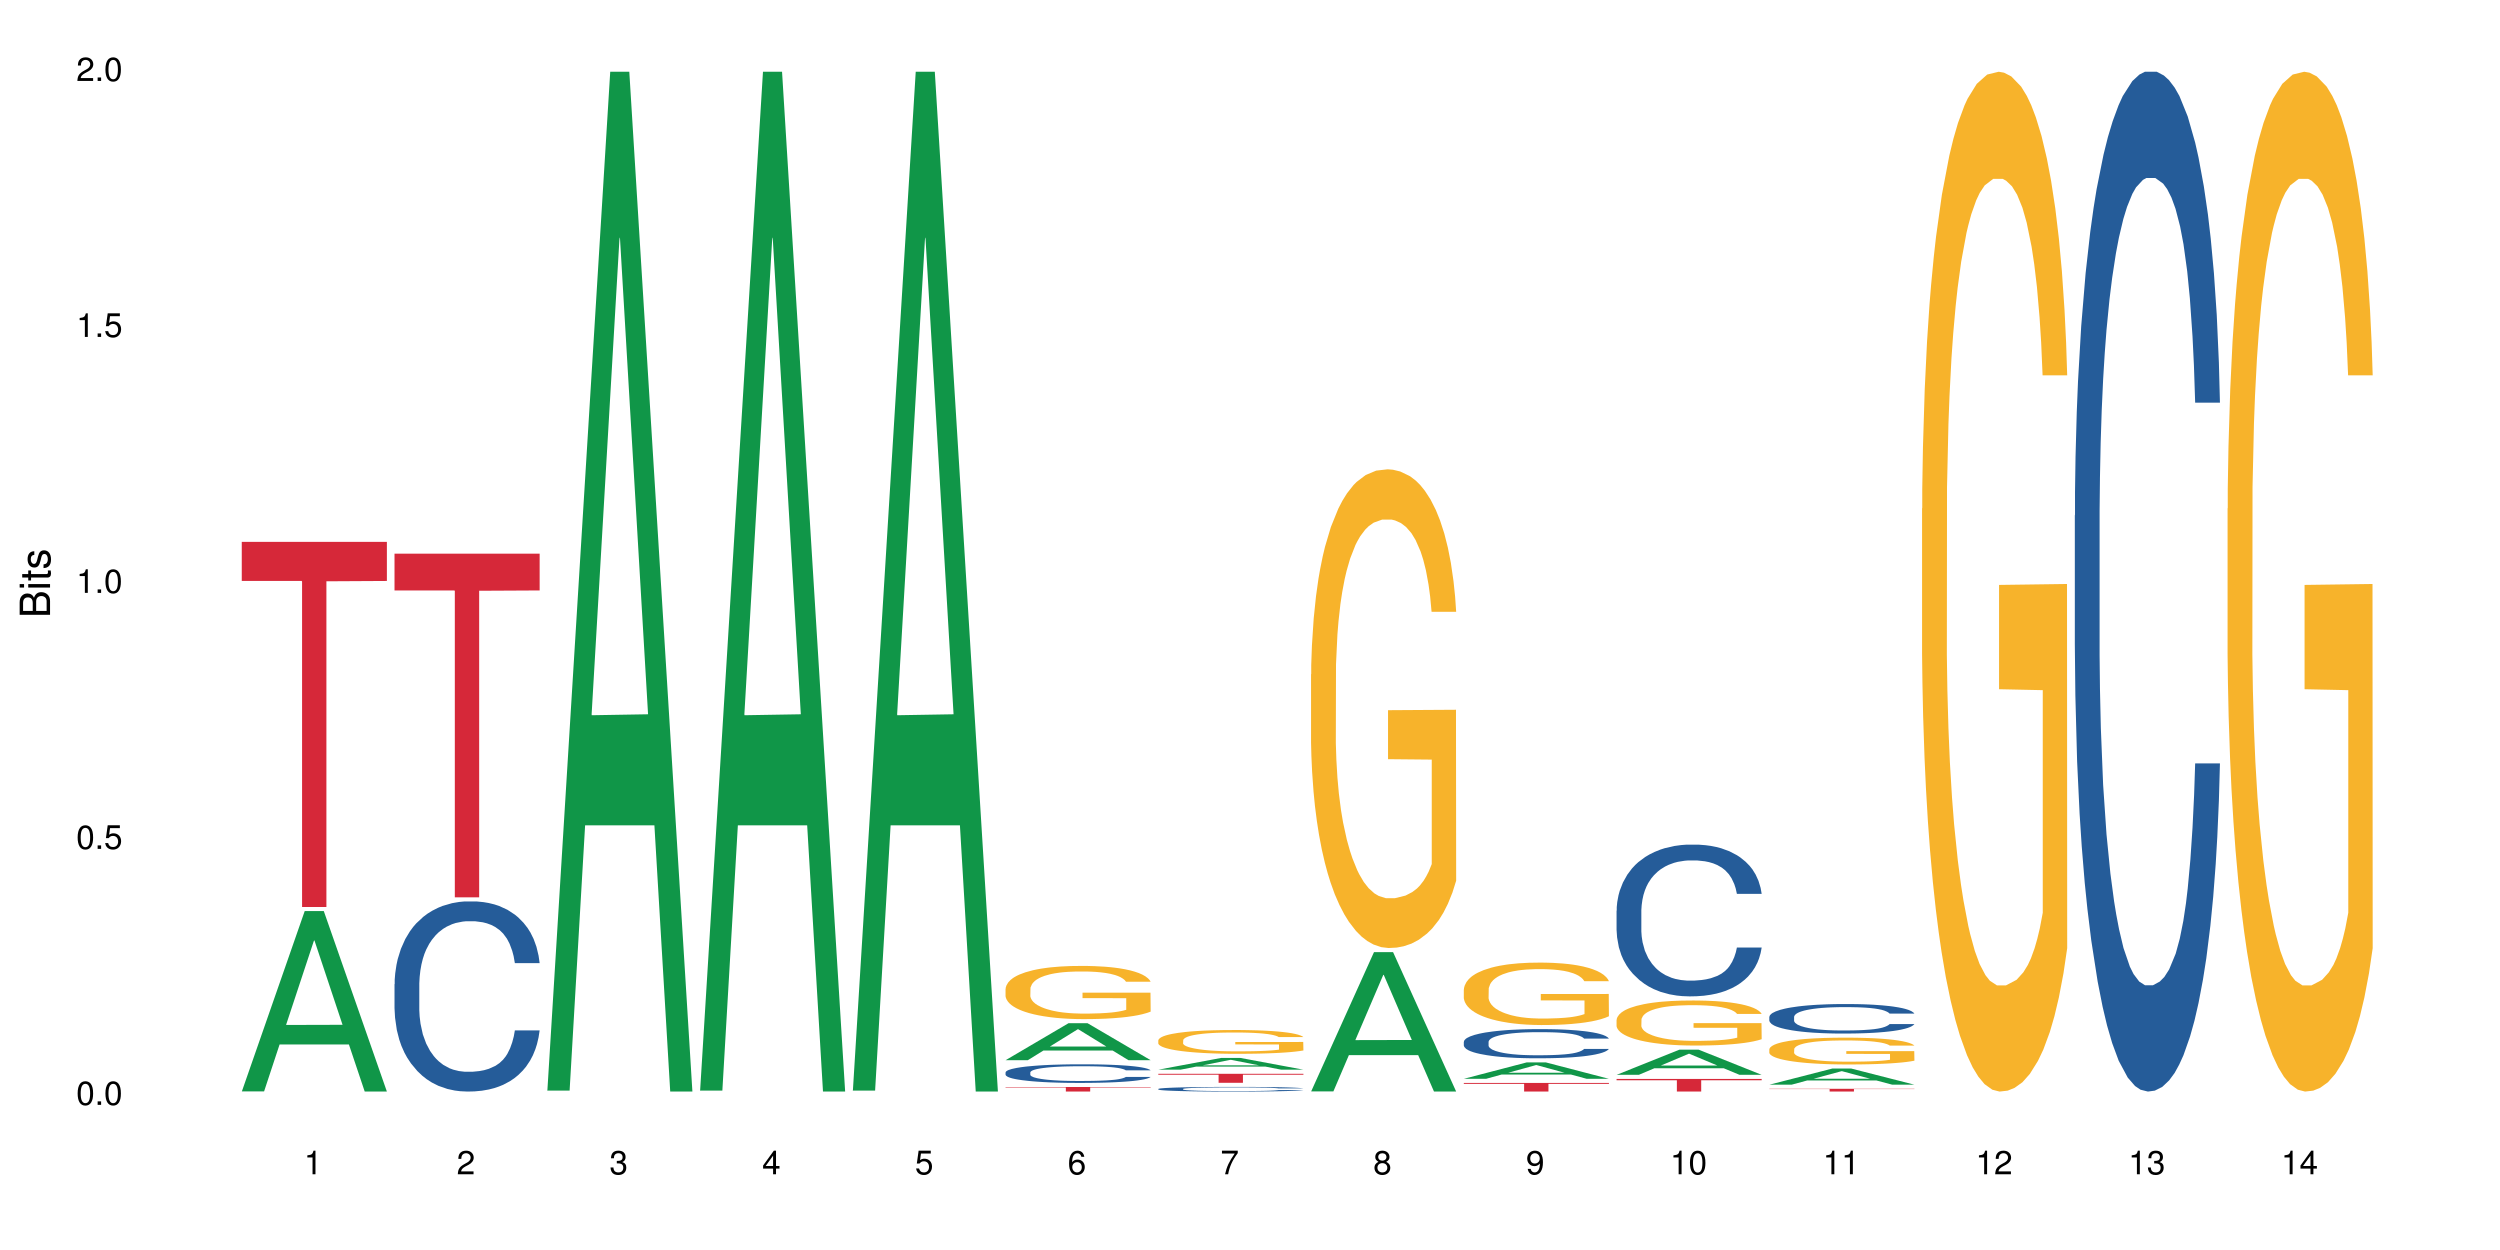 <?xml version="1.0" encoding="UTF-8"?>
<svg xmlns="http://www.w3.org/2000/svg" xmlns:xlink="http://www.w3.org/1999/xlink" width="720pt" height="360pt" viewBox="0 0 720 360" version="1.1">
<defs>
<g>
<symbol overflow="visible" id="glyph0-0">
<path style="stroke:none;" d=""/>
</symbol>
<symbol overflow="visible" id="glyph0-1">
<path style="stroke:none;" d="M 2.641 -6.797 C 2 -6.797 1.422 -6.531 1.078 -6.047 C 0.641 -5.453 0.406 -4.547 0.406 -3.297 C 0.406 -1 1.188 0.219 2.641 0.219 C 4.078 0.219 4.859 -1 4.859 -3.234 C 4.859 -4.562 4.656 -5.438 4.203 -6.047 C 3.844 -6.531 3.281 -6.797 2.641 -6.797 Z M 2.641 -6.047 C 3.547 -6.047 4 -5.125 4 -3.312 C 4 -1.375 3.562 -0.484 2.625 -0.484 C 1.734 -0.484 1.281 -1.422 1.281 -3.281 C 1.281 -5.141 1.734 -6.047 2.641 -6.047 Z M 2.641 -6.047 "/>
</symbol>
<symbol overflow="visible" id="glyph0-2">
<path style="stroke:none;" d="M 1.828 -1 L 0.828 -1 L 0.828 0 L 1.828 0 Z M 1.828 -1 "/>
</symbol>
<symbol overflow="visible" id="glyph0-3">
<path style="stroke:none;" d="M 4.562 -6.797 L 1.062 -6.797 L 0.547 -3.094 L 1.328 -3.094 C 1.719 -3.562 2.047 -3.734 2.578 -3.734 C 3.484 -3.734 4.062 -3.109 4.062 -2.094 C 4.062 -1.125 3.484 -0.531 2.578 -0.531 C 1.828 -0.531 1.375 -0.906 1.188 -1.672 L 0.328 -1.672 C 0.453 -1.109 0.547 -0.844 0.75 -0.594 C 1.125 -0.078 1.828 0.219 2.594 0.219 C 3.969 0.219 4.922 -0.781 4.922 -2.219 C 4.922 -3.562 4.031 -4.484 2.719 -4.484 C 2.25 -4.484 1.859 -4.359 1.469 -4.062 L 1.734 -5.969 L 4.562 -5.969 Z M 4.562 -6.797 "/>
</symbol>
<symbol overflow="visible" id="glyph0-4">
<path style="stroke:none;" d="M 2.484 -4.844 L 2.484 0 L 3.328 0 L 3.328 -6.797 L 2.766 -6.797 C 2.469 -5.75 2.281 -5.609 0.984 -5.453 L 0.984 -4.844 Z M 2.484 -4.844 "/>
</symbol>
<symbol overflow="visible" id="glyph0-5">
<path style="stroke:none;" d="M 4.859 -0.828 L 1.281 -0.828 C 1.359 -1.391 1.672 -1.75 2.5 -2.234 L 3.469 -2.75 C 4.406 -3.266 4.906 -3.969 4.906 -4.812 C 4.906 -5.375 4.672 -5.906 4.266 -6.266 C 3.859 -6.625 3.375 -6.797 2.719 -6.797 C 1.859 -6.797 1.219 -6.5 0.844 -5.922 C 0.609 -5.562 0.5 -5.125 0.484 -4.438 L 1.328 -4.438 C 1.359 -4.906 1.406 -5.188 1.531 -5.406 C 1.75 -5.812 2.188 -6.062 2.703 -6.062 C 3.469 -6.062 4.031 -5.516 4.031 -4.781 C 4.031 -4.25 3.719 -3.797 3.125 -3.438 L 2.234 -2.938 C 0.812 -2.141 0.406 -1.5 0.328 0 L 4.859 0 Z M 4.859 -0.828 "/>
</symbol>
<symbol overflow="visible" id="glyph0-6">
<path style="stroke:none;" d="M 2.125 -3.125 L 2.578 -3.125 C 3.516 -3.125 3.984 -2.703 3.984 -1.891 C 3.984 -1.031 3.469 -0.531 2.578 -0.531 C 1.656 -0.531 1.203 -0.984 1.156 -1.969 L 0.312 -1.969 C 0.344 -1.422 0.438 -1.078 0.609 -0.766 C 0.953 -0.109 1.625 0.219 2.547 0.219 C 3.953 0.219 4.859 -0.609 4.859 -1.906 C 4.859 -2.766 4.516 -3.25 3.703 -3.516 C 4.344 -3.766 4.656 -4.25 4.656 -4.938 C 4.656 -6.109 3.875 -6.797 2.578 -6.797 C 1.203 -6.797 0.484 -6.047 0.453 -4.609 L 1.297 -4.609 C 1.312 -5.016 1.344 -5.25 1.453 -5.453 C 1.641 -5.828 2.062 -6.062 2.594 -6.062 C 3.344 -6.062 3.797 -5.625 3.797 -4.906 C 3.797 -4.422 3.609 -4.141 3.25 -3.984 C 3.016 -3.891 2.719 -3.844 2.125 -3.844 Z M 2.125 -3.125 "/>
</symbol>
<symbol overflow="visible" id="glyph0-7">
<path style="stroke:none;" d="M 3.141 -1.625 L 3.141 0 L 3.984 0 L 3.984 -1.625 L 4.984 -1.625 L 4.984 -2.391 L 3.984 -2.391 L 3.984 -6.797 L 3.359 -6.797 L 0.266 -2.516 L 0.266 -1.625 Z M 3.141 -2.391 L 1 -2.391 L 3.141 -5.359 Z M 3.141 -2.391 "/>
</symbol>
<symbol overflow="visible" id="glyph0-8">
<path style="stroke:none;" d="M 4.781 -5.031 C 4.609 -6.141 3.891 -6.797 2.844 -6.797 C 2.094 -6.797 1.422 -6.438 1.031 -5.828 C 0.609 -5.172 0.406 -4.344 0.406 -3.094 C 0.406 -1.953 0.578 -1.234 0.984 -0.625 C 1.359 -0.078 1.953 0.219 2.703 0.219 C 3.984 0.219 4.922 -0.734 4.922 -2.078 C 4.922 -3.344 4.062 -4.234 2.844 -4.234 C 2.172 -4.234 1.641 -3.969 1.281 -3.469 C 1.281 -5.125 1.828 -6.047 2.797 -6.047 C 3.391 -6.047 3.797 -5.672 3.938 -5.031 Z M 2.734 -3.484 C 3.547 -3.484 4.062 -2.922 4.062 -2 C 4.062 -1.156 3.484 -0.531 2.703 -0.531 C 1.922 -0.531 1.328 -1.188 1.328 -2.047 C 1.328 -2.891 1.906 -3.484 2.734 -3.484 Z M 2.734 -3.484 "/>
</symbol>
<symbol overflow="visible" id="glyph0-9">
<path style="stroke:none;" d="M 4.984 -6.797 L 0.438 -6.797 L 0.438 -5.969 L 4.109 -5.969 C 2.5 -3.656 1.828 -2.234 1.328 0 L 2.219 0 C 2.594 -2.172 3.453 -4.047 4.984 -6.094 Z M 4.984 -6.797 "/>
</symbol>
<symbol overflow="visible" id="glyph0-10">
<path style="stroke:none;" d="M 3.75 -3.578 C 4.453 -4 4.688 -4.344 4.688 -4.984 C 4.688 -6.047 3.844 -6.797 2.641 -6.797 C 1.438 -6.797 0.594 -6.047 0.594 -4.984 C 0.594 -4.359 0.828 -4.016 1.516 -3.578 C 0.734 -3.203 0.359 -2.641 0.359 -1.891 C 0.359 -0.641 1.297 0.219 2.641 0.219 C 3.984 0.219 4.922 -0.641 4.922 -1.875 C 4.922 -2.641 4.531 -3.203 3.75 -3.578 Z M 2.641 -6.047 C 3.359 -6.047 3.812 -5.625 3.812 -4.969 C 3.812 -4.344 3.344 -3.922 2.641 -3.922 C 1.922 -3.922 1.453 -4.344 1.453 -4.984 C 1.453 -5.625 1.922 -6.047 2.641 -6.047 Z M 2.641 -3.203 C 3.484 -3.203 4.062 -2.672 4.062 -1.875 C 4.062 -1.062 3.484 -0.531 2.625 -0.531 C 1.797 -0.531 1.219 -1.078 1.219 -1.875 C 1.219 -2.672 1.797 -3.203 2.641 -3.203 Z M 2.641 -3.203 "/>
</symbol>
<symbol overflow="visible" id="glyph0-11">
<path style="stroke:none;" d="M 0.516 -1.547 C 0.672 -0.438 1.406 0.219 2.438 0.219 C 3.188 0.219 3.859 -0.141 4.266 -0.75 C 4.688 -1.406 4.891 -2.25 4.891 -3.484 C 4.891 -4.625 4.703 -5.359 4.312 -5.953 C 3.938 -6.5 3.344 -6.797 2.594 -6.797 C 1.297 -6.797 0.359 -5.844 0.359 -4.516 C 0.359 -3.25 1.234 -2.344 2.453 -2.344 C 3.094 -2.344 3.562 -2.578 4.016 -3.109 C 4 -1.453 3.469 -0.531 2.5 -0.531 C 1.906 -0.531 1.484 -0.906 1.359 -1.547 Z M 2.578 -6.062 C 3.375 -6.062 3.969 -5.406 3.969 -4.531 C 3.969 -3.688 3.375 -3.094 2.547 -3.094 C 1.734 -3.094 1.234 -3.672 1.234 -4.578 C 1.234 -5.438 1.797 -6.062 2.578 -6.062 Z M 2.578 -6.062 "/>
</symbol>
<symbol overflow="visible" id="glyph1-0">
<path style="stroke:none;" d=""/>
</symbol>
<symbol overflow="visible" id="glyph1-1">
<path style="stroke:none;" d="M 0 -0.953 L 0 -4.891 C 0 -5.719 -0.234 -6.344 -0.734 -6.797 C -1.188 -7.234 -1.812 -7.469 -2.5 -7.469 C -3.547 -7.469 -4.188 -7 -4.625 -5.875 C -4.984 -6.672 -5.641 -7.094 -6.531 -7.094 C -7.156 -7.094 -7.734 -6.859 -8.141 -6.391 C -8.562 -5.938 -8.75 -5.344 -8.75 -4.5 L -8.75 -0.953 Z M -4.984 -2.062 L -7.766 -2.062 L -7.766 -4.219 C -7.766 -4.844 -7.688 -5.203 -7.453 -5.5 C -7.219 -5.812 -6.859 -5.969 -6.375 -5.969 C -5.906 -5.969 -5.531 -5.812 -5.297 -5.5 C -5.062 -5.203 -4.984 -4.844 -4.984 -4.219 Z M -0.984 -2.062 L -4 -2.062 L -4 -4.781 C -4 -5.328 -3.859 -5.688 -3.578 -5.953 C -3.297 -6.219 -2.922 -6.359 -2.484 -6.359 C -2.062 -6.359 -1.688 -6.219 -1.406 -5.953 C -1.109 -5.688 -0.984 -5.328 -0.984 -4.781 Z M -0.984 -2.062 "/>
</symbol>
<symbol overflow="visible" id="glyph1-2">
<path style="stroke:none;" d="M -6.281 -1.797 L -6.281 -0.797 L 0 -0.797 L 0 -1.797 Z M -8.75 -1.797 L -8.75 -0.797 L -7.484 -0.797 L -7.484 -1.797 Z M -8.75 -1.797 "/>
</symbol>
<symbol overflow="visible" id="glyph1-3">
<path style="stroke:none;" d="M -6.281 -3.047 L -6.281 -2.016 L -8.016 -2.016 L -8.016 -1.016 L -6.281 -1.016 L -6.281 -0.172 L -5.469 -0.172 L -5.469 -1.016 L -0.719 -1.016 C -0.078 -1.016 0.281 -1.453 0.281 -2.234 C 0.281 -2.469 0.25 -2.719 0.188 -3.047 L -0.641 -3.047 C -0.609 -2.922 -0.594 -2.766 -0.594 -2.562 C -0.594 -2.141 -0.719 -2.016 -1.156 -2.016 L -5.469 -2.016 L -5.469 -3.047 Z M -6.281 -3.047 "/>
</symbol>
<symbol overflow="visible" id="glyph1-4">
<path style="stroke:none;" d="M -4.531 -5.25 C -5.766 -5.25 -6.469 -4.422 -6.469 -2.969 C -6.469 -1.516 -5.719 -0.562 -4.547 -0.562 C -3.562 -0.562 -3.094 -1.062 -2.734 -2.562 L -2.516 -3.484 C -2.344 -4.188 -2.094 -4.469 -1.625 -4.469 C -1.047 -4.469 -0.641 -3.875 -0.641 -3 C -0.641 -2.453 -0.797 -2 -1.062 -1.75 C -1.25 -1.594 -1.422 -1.531 -1.875 -1.469 L -1.875 -0.406 C -0.422 -0.453 0.281 -1.266 0.281 -2.922 C 0.281 -4.5 -0.5 -5.516 -1.719 -5.516 C -2.656 -5.516 -3.172 -4.984 -3.469 -3.734 L -3.703 -2.766 C -3.891 -1.953 -4.156 -1.609 -4.594 -1.609 C -5.172 -1.609 -5.547 -2.125 -5.547 -2.938 C -5.547 -3.75 -5.203 -4.172 -4.531 -4.203 Z M -4.531 -5.25 "/>
</symbol>
</g>
</defs>
<g id="surface42502">
<rect x="0" y="0" width="720" height="360" style="fill:rgb(100%,100%,100%);fill-opacity:1;stroke:none;"/>
<path style=" stroke:none;fill-rule:nonzero;fill:rgb(6.275%,58.824%,28.235%);fill-opacity:1;" d="M 69.629 314.32 L 69.676 314.273 L 87.758 262.387 L 93.25 262.387 L 111.422 314.371 L 105.039 314.371 L 100.484 300.801 L 80.523 300.801 L 76.059 314.32 L 69.629 314.32 L 82.445 295.188 L 98.652 295.141 L 90.57 270.879 L 90.48 270.832 L 90.391 270.977 L 82.398 295.141 L 82.445 295.188 Z M 69.629 314.32 "/>
<path style=" stroke:none;fill-rule:nonzero;fill:rgb(83.922%,15.686%,22.353%);fill-opacity:1;" d="M 69.629 156.059 L 111.422 156.059 L 111.422 167.316 L 94.004 167.414 L 94.004 261.207 L 86.996 261.207 L 86.996 167.512 L 86.895 167.316 L 69.629 167.316 Z M 69.629 156.059 "/>
<path style=" stroke:none;fill-rule:nonzero;fill:rgb(14.51%,36.078%,60%);fill-opacity:1;" d="M 113.621 283.438 L 113.672 283.391 L 113.672 282.188 L 113.828 280.285 L 114.184 277.883 L 114.539 276.23 L 115.457 273.277 L 116.73 270.426 L 118.059 268.223 L 119.023 266.922 L 119.891 265.922 L 121.879 264.07 L 123.152 263.117 L 124.531 262.266 L 126.211 261.418 L 127.434 260.914 L 130.188 260.113 L 132.227 259.766 L 133.805 259.613 L 137.223 259.613 L 139.258 259.816 L 140.738 260.066 L 142.367 260.465 L 143.746 260.914 L 146.141 262.016 L 148.281 263.418 L 149.25 264.219 L 150.777 265.77 L 151.949 267.273 L 152.766 268.574 L 153.684 270.426 L 154.5 272.68 L 155.109 275.23 L 155.418 277.383 L 148.281 277.383 L 147.926 275.379 L 147.516 273.828 L 146.75 271.777 L 145.988 270.324 L 144.918 268.875 L 143.949 267.922 L 142.625 266.973 L 141.453 266.371 L 140.227 265.922 L 139.055 265.621 L 136.812 265.32 L 134.215 265.32 L 133.246 265.422 L 131.258 265.82 L 130.188 266.172 L 128.66 266.871 L 127.59 267.523 L 126.312 268.523 L 125.449 269.375 L 124.379 270.676 L 123.613 271.828 L 122.746 273.48 L 122.234 274.73 L 121.777 276.133 L 121.371 277.781 L 121.062 279.535 L 120.859 281.387 L 120.758 283.188 L 120.758 290.945 L 120.859 292.75 L 121.113 294.852 L 121.777 297.902 L 122.746 300.555 L 123.867 302.66 L 124.938 304.16 L 125.551 304.859 L 126.363 305.66 L 127.641 306.664 L 129.473 307.664 L 130.543 308.062 L 132.176 308.465 L 133.855 308.664 L 136.098 308.664 L 138.086 308.465 L 139.414 308.215 L 140.789 307.812 L 142.676 306.965 L 143.848 306.164 L 144.867 305.211 L 145.629 304.262 L 146.141 303.461 L 146.906 301.906 L 147.516 300.207 L 147.977 298.453 L 148.281 296.754 L 155.418 296.754 L 155.109 298.754 L 154.652 300.707 L 154.191 302.156 L 153.48 303.91 L 152.664 305.461 L 151.492 307.215 L 150.523 308.363 L 149.25 309.617 L 148.078 310.566 L 146.805 311.418 L 144.918 312.418 L 143.695 312.918 L 142.367 313.371 L 140.789 313.77 L 138.801 314.121 L 136.66 314.32 L 134.672 314.371 L 132.531 314.27 L 130.953 314.07 L 128.863 313.621 L 126.262 312.719 L 124.379 311.77 L 122.898 310.816 L 121.625 309.816 L 120.199 308.465 L 118.363 306.262 L 117.242 304.562 L 116.477 303.16 L 115.609 301.207 L 115 299.457 L 114.285 296.652 L 113.777 293.098 L 113.621 290.348 Z M 113.621 283.438 "/>
<path style=" stroke:none;fill-rule:nonzero;fill:rgb(83.922%,15.686%,22.353%);fill-opacity:1;" d="M 113.621 159.449 L 155.418 159.449 L 155.418 170.047 L 138 170.141 L 138 258.434 L 130.988 258.434 L 130.988 170.23 L 130.887 170.047 L 113.621 170.047 Z M 113.621 159.449 "/>
<path style=" stroke:none;fill-rule:nonzero;fill:rgb(6.275%,58.824%,28.235%);fill-opacity:1;" d="M 157.617 314.094 L 157.66 313.82 L 175.746 20.664 L 181.238 20.664 L 199.41 314.371 L 193.023 314.371 L 188.469 237.703 L 168.512 237.703 L 164.047 314.094 L 157.617 314.094 L 170.43 205.988 L 186.641 205.711 L 178.559 68.648 L 178.469 68.375 L 178.379 69.199 L 170.387 205.711 L 170.43 205.988 Z M 157.617 314.094 "/>
<path style=" stroke:none;fill-rule:nonzero;fill:rgb(6.275%,58.824%,28.235%);fill-opacity:1;" d="M 201.609 314.094 L 201.652 313.82 L 219.738 20.664 L 225.23 20.664 L 243.402 314.371 L 237.02 314.371 L 232.465 237.703 L 212.504 237.703 L 208.039 314.094 L 201.609 314.094 L 214.426 205.988 L 230.633 205.711 L 222.551 68.648 L 222.461 68.375 L 222.371 69.199 L 214.379 205.711 L 214.426 205.988 Z M 201.609 314.094 "/>
<path style=" stroke:none;fill-rule:nonzero;fill:rgb(6.275%,58.824%,28.235%);fill-opacity:1;" d="M 245.602 314.094 L 245.648 313.82 L 263.73 20.664 L 269.223 20.664 L 287.398 314.371 L 281.012 314.371 L 276.457 237.703 L 256.496 237.703 L 252.031 314.094 L 245.602 314.094 L 258.418 205.988 L 274.625 205.711 L 266.543 68.648 L 266.457 68.375 L 266.367 69.199 L 258.375 205.711 L 258.418 205.988 Z M 245.602 314.094 "/>
<path style=" stroke:none;fill-rule:nonzero;fill:rgb(6.275%,58.824%,28.235%);fill-opacity:1;" d="M 289.598 305.328 L 289.641 305.32 L 307.727 294.688 L 313.219 294.688 L 331.391 305.34 L 325.004 305.34 L 320.449 302.559 L 300.492 302.559 L 296.027 305.328 L 289.598 305.328 L 302.41 301.41 L 318.621 301.398 L 310.539 296.426 L 310.449 296.418 L 310.359 296.445 L 302.367 301.398 L 302.41 301.41 Z M 289.598 305.328 "/>
<path style=" stroke:none;fill-rule:nonzero;fill:rgb(14.51%,36.078%,60%);fill-opacity:1;" d="M 289.598 308.852 L 289.648 308.848 L 289.648 308.73 L 289.801 308.543 L 290.156 308.309 L 290.516 308.145 L 291.43 307.855 L 292.707 307.578 L 294.031 307.363 L 295 307.234 L 295.867 307.137 L 297.852 306.957 L 299.129 306.863 L 300.504 306.777 L 302.184 306.695 L 303.41 306.648 L 306.16 306.57 L 308.199 306.535 L 309.781 306.52 L 313.195 306.52 L 315.234 306.539 L 316.711 306.562 L 318.344 306.602 L 319.719 306.648 L 322.113 306.754 L 324.254 306.891 L 325.223 306.969 L 326.75 307.121 L 327.926 307.27 L 328.738 307.398 L 329.656 307.578 L 330.473 307.797 L 331.086 308.047 L 331.391 308.258 L 324.254 308.258 L 323.898 308.062 L 323.488 307.91 L 322.727 307.711 L 321.961 307.566 L 320.891 307.426 L 319.922 307.332 L 318.598 307.238 L 317.426 307.18 L 316.203 307.137 L 315.027 307.109 L 312.785 307.078 L 310.188 307.078 L 309.219 307.09 L 307.23 307.129 L 306.16 307.16 L 304.633 307.23 L 303.562 307.293 L 302.289 307.391 L 301.422 307.477 L 300.352 307.602 L 299.586 307.715 L 298.719 307.875 L 298.211 308 L 297.75 308.137 L 297.344 308.297 L 297.039 308.469 L 296.832 308.652 L 296.73 308.828 L 296.73 309.586 L 296.832 309.762 L 297.09 309.969 L 297.75 310.266 L 298.719 310.527 L 299.84 310.734 L 300.91 310.879 L 301.523 310.949 L 302.34 311.027 L 303.613 311.125 L 305.449 311.223 L 306.52 311.262 L 308.148 311.301 L 309.832 311.32 L 312.074 311.32 L 314.062 311.301 L 315.387 311.277 L 316.762 311.238 L 318.648 311.156 L 319.82 311.074 L 320.84 310.984 L 321.605 310.891 L 322.113 310.812 L 322.879 310.66 L 323.488 310.492 L 323.949 310.32 L 324.254 310.156 L 331.391 310.156 L 331.086 310.352 L 330.625 310.543 L 330.168 310.684 L 329.453 310.855 L 328.637 311.008 L 327.465 311.18 L 326.496 311.293 L 325.223 311.414 L 324.051 311.508 L 322.777 311.59 L 320.891 311.688 L 319.668 311.738 L 318.344 311.781 L 316.762 311.82 L 314.773 311.855 L 312.633 311.875 L 310.645 311.879 L 308.504 311.871 L 306.926 311.852 L 304.836 311.805 L 302.234 311.719 L 300.352 311.625 L 298.871 311.531 L 297.598 311.434 L 296.172 311.301 L 294.336 311.086 L 293.215 310.918 L 292.449 310.781 L 291.586 310.59 L 290.973 310.418 L 290.258 310.145 L 289.75 309.797 L 289.598 309.527 Z M 289.598 308.852 "/>
<path style=" stroke:none;fill-rule:nonzero;fill:rgb(96.863%,70.196%,16.863%);fill-opacity:1;" d="M 289.598 284.746 L 289.648 284.73 L 289.648 284.453 L 289.852 283.82 L 290.359 282.953 L 291.023 282.242 L 291.738 281.68 L 292.195 281.387 L 292.961 280.969 L 293.621 280.66 L 295.305 280.031 L 297.445 279.441 L 298.617 279.191 L 299.941 278.953 L 301.828 278.688 L 302.695 278.59 L 305.344 278.363 L 308.352 278.223 L 311.664 278.184 L 313.195 278.195 L 315.285 278.254 L 318.137 278.406 L 319.77 278.547 L 321.043 278.688 L 322.367 278.867 L 324 279.148 L 325.527 279.484 L 326.75 279.82 L 327.977 280.238 L 328.996 280.688 L 329.859 281.176 L 330.625 281.766 L 331.086 282.254 L 331.391 282.746 L 324.305 282.746 L 323.898 282.254 L 323.438 281.875 L 322.676 281.414 L 321.91 281.078 L 321.145 280.812 L 319.719 280.449 L 318.496 280.227 L 316.965 280.031 L 315.488 279.902 L 313.805 279.82 L 312.785 279.793 L 310.086 279.793 L 307.641 279.891 L 306.211 280 L 305.191 280.113 L 303.766 280.324 L 302.898 280.492 L 302.391 280.602 L 300.859 281.035 L 299.84 281.43 L 299.281 281.695 L 298.566 282.113 L 298.059 282.492 L 297.496 283.051 L 297.191 283.473 L 296.781 284.426 L 296.73 286.941 L 296.883 287.477 L 297.191 288.047 L 297.598 288.551 L 298.211 289.086 L 298.82 289.488 L 299.891 290.035 L 300.809 290.398 L 301.523 290.637 L 302.898 291.016 L 303.461 291.141 L 304.785 291.395 L 306.16 291.59 L 307.844 291.758 L 309.117 291.84 L 311.156 291.91 L 313.754 291.91 L 316.812 291.828 L 318.75 291.715 L 320.074 291.602 L 320.941 291.504 L 322.012 291.352 L 322.777 291.211 L 323.488 291.059 L 324.355 290.82 L 324.355 287.477 L 311.766 287.461 L 311.766 285.895 L 331.34 285.879 L 331.391 291.352 L 330.32 291.73 L 328.996 292.094 L 327.719 292.375 L 326.395 292.609 L 324.508 292.879 L 322.98 293.047 L 320.637 293.242 L 318.496 293.367 L 316.254 293.449 L 314.266 293.492 L 311.922 293.508 L 309.832 293.48 L 307.59 293.395 L 305.805 293.281 L 304.172 293.145 L 302.543 292.961 L 300.504 292.668 L 299.18 292.43 L 297.801 292.137 L 296.426 291.785 L 295.203 291.406 L 294.387 291.113 L 293.57 290.777 L 292.707 290.359 L 291.891 289.883 L 291.277 289.449 L 290.719 288.957 L 290.309 288.496 L 289.902 287.867 L 289.699 287.363 L 289.598 286.93 Z M 289.598 284.746 "/>
<path style=" stroke:none;fill-rule:nonzero;fill:rgb(83.922%,15.686%,22.353%);fill-opacity:1;" d="M 289.598 313.059 L 331.391 313.059 L 331.391 313.199 L 313.973 313.199 L 313.973 314.371 L 306.965 314.371 L 306.965 313.203 L 306.863 313.199 L 289.598 313.199 Z M 289.598 313.059 "/>
<path style=" stroke:none;fill-rule:nonzero;fill:rgb(6.275%,58.824%,28.235%);fill-opacity:1;" d="M 333.59 308.066 L 333.633 308.062 L 351.719 304.68 L 357.211 304.68 L 375.383 308.07 L 369 308.07 L 364.445 307.184 L 344.484 307.184 L 340.02 308.066 L 333.59 308.066 L 346.406 306.816 L 362.613 306.816 L 354.531 305.234 L 354.441 305.23 L 354.352 305.238 L 346.359 306.816 L 346.406 306.816 Z M 333.59 308.066 "/>
<path style=" stroke:none;fill-rule:nonzero;fill:rgb(14.51%,36.078%,60%);fill-opacity:1;" d="M 333.59 313.613 L 333.641 313.613 L 333.641 313.582 L 333.793 313.535 L 334.148 313.477 L 334.508 313.438 L 335.426 313.363 L 336.699 313.293 L 338.023 313.238 L 338.992 313.207 L 339.859 313.184 L 341.848 313.137 L 343.121 313.113 L 344.496 313.094 L 346.18 313.074 L 347.402 313.062 L 350.152 313.043 L 352.191 313.031 L 357.188 313.031 L 359.227 313.035 L 360.703 313.039 L 362.336 313.051 L 363.711 313.062 L 366.105 313.09 L 368.246 313.121 L 369.215 313.141 L 370.746 313.18 L 371.918 313.219 L 372.734 313.25 L 373.652 313.293 L 374.465 313.348 L 375.078 313.41 L 375.383 313.465 L 368.246 313.465 L 367.891 313.414 L 367.484 313.379 L 366.719 313.328 L 365.953 313.293 L 364.883 313.258 L 363.914 313.234 L 362.59 313.211 L 361.418 313.195 L 360.195 313.184 L 359.023 313.176 L 356.781 313.168 L 354.18 313.168 L 353.211 313.172 L 351.223 313.18 L 350.152 313.191 L 348.625 313.207 L 347.555 313.223 L 346.281 313.246 L 345.414 313.27 L 344.344 313.301 L 343.578 313.328 L 342.715 313.367 L 342.203 313.398 L 341.746 313.434 L 341.336 313.473 L 341.031 313.516 L 340.828 313.562 L 340.727 313.605 L 340.727 313.797 L 340.828 313.84 L 341.082 313.891 L 341.746 313.969 L 342.715 314.031 L 343.836 314.082 L 344.906 314.121 L 345.516 314.137 L 346.332 314.156 L 347.605 314.184 L 349.441 314.207 L 350.512 314.215 L 352.141 314.227 L 353.824 314.23 L 356.066 314.23 L 358.055 314.227 L 359.379 314.219 L 360.754 314.211 L 362.641 314.188 L 363.812 314.168 L 364.832 314.145 L 365.598 314.121 L 366.105 314.102 L 366.871 314.066 L 367.484 314.023 L 367.941 313.98 L 368.246 313.938 L 375.383 313.938 L 375.078 313.988 L 374.617 314.035 L 374.16 314.07 L 373.445 314.113 L 372.633 314.152 L 371.457 314.195 L 370.492 314.223 L 369.215 314.254 L 368.043 314.277 L 366.77 314.297 L 364.883 314.324 L 363.66 314.336 L 362.336 314.348 L 360.754 314.355 L 358.77 314.363 L 356.629 314.371 L 354.641 314.371 L 352.5 314.367 L 350.918 314.363 L 348.828 314.352 L 346.23 314.332 L 344.344 314.309 L 342.867 314.285 L 341.59 314.258 L 340.164 314.227 L 338.328 314.172 L 337.207 314.129 L 336.445 314.098 L 335.578 314.047 L 334.965 314.004 L 334.254 313.938 L 333.742 313.848 L 333.59 313.781 Z M 333.59 313.613 "/>
<path style=" stroke:none;fill-rule:nonzero;fill:rgb(96.863%,70.196%,16.863%);fill-opacity:1;" d="M 333.59 299.582 L 333.641 299.574 L 333.641 299.449 L 333.844 299.168 L 334.355 298.777 L 335.016 298.461 L 335.73 298.211 L 336.188 298.078 L 336.953 297.891 L 337.617 297.754 L 339.297 297.469 L 341.438 297.207 L 342.609 297.094 L 343.938 296.988 L 345.82 296.871 L 346.688 296.824 L 349.34 296.727 L 352.348 296.664 L 355.66 296.645 L 357.188 296.648 L 359.277 296.676 L 362.133 296.742 L 363.762 296.805 L 365.035 296.871 L 366.363 296.949 L 367.992 297.074 L 369.523 297.227 L 370.746 297.375 L 371.969 297.562 L 372.988 297.766 L 373.855 297.984 L 374.617 298.246 L 375.078 298.465 L 375.383 298.684 L 368.297 298.684 L 367.891 298.465 L 367.434 298.297 L 366.668 298.09 L 365.902 297.941 L 365.141 297.82 L 363.711 297.656 L 362.488 297.559 L 360.961 297.469 L 359.48 297.414 L 357.801 297.375 L 356.781 297.363 L 354.078 297.363 L 351.633 297.406 L 350.207 297.457 L 349.188 297.508 L 347.758 297.602 L 346.891 297.676 L 346.383 297.727 L 344.855 297.922 L 343.836 298.098 L 343.273 298.215 L 342.559 298.402 L 342.051 298.57 L 341.488 298.824 L 341.184 299.012 L 340.777 299.438 L 340.727 300.562 L 340.879 300.801 L 341.184 301.059 L 341.59 301.281 L 342.203 301.52 L 342.816 301.703 L 343.887 301.945 L 344.801 302.109 L 345.516 302.215 L 346.891 302.387 L 347.453 302.441 L 348.777 302.555 L 350.152 302.641 L 351.836 302.719 L 353.109 302.754 L 355.148 302.785 L 357.75 302.785 L 360.805 302.75 L 362.742 302.699 L 364.07 302.648 L 364.934 302.605 L 366.004 302.535 L 366.77 302.473 L 367.484 302.402 L 368.352 302.297 L 368.352 300.801 L 355.762 300.793 L 355.762 300.094 L 375.332 300.086 L 375.383 302.535 L 374.312 302.703 L 372.988 302.867 L 371.715 302.992 L 370.387 303.098 L 368.504 303.219 L 366.973 303.293 L 364.629 303.379 L 362.488 303.438 L 360.246 303.473 L 358.258 303.492 L 355.914 303.5 L 353.824 303.488 L 351.582 303.449 L 349.797 303.398 L 348.168 303.336 L 346.535 303.254 L 344.496 303.125 L 343.172 303.016 L 341.797 302.887 L 340.418 302.73 L 339.195 302.559 L 338.379 302.43 L 337.566 302.277 L 336.699 302.09 L 335.883 301.879 L 335.273 301.684 L 334.711 301.465 L 334.305 301.258 L 333.895 300.977 L 333.691 300.75 L 333.59 300.559 Z M 333.59 299.582 "/>
<path style=" stroke:none;fill-rule:nonzero;fill:rgb(83.922%,15.686%,22.353%);fill-opacity:1;" d="M 333.59 309.25 L 375.383 309.25 L 375.383 309.527 L 357.965 309.527 L 357.965 311.852 L 350.957 311.852 L 350.957 309.531 L 350.855 309.527 L 333.59 309.527 Z M 333.59 309.25 "/>
<path style=" stroke:none;fill-rule:nonzero;fill:rgb(6.275%,58.824%,28.235%);fill-opacity:1;" d="M 377.582 314.332 L 377.629 314.297 L 395.711 274.211 L 401.203 274.211 L 419.375 314.371 L 412.992 314.371 L 408.438 303.887 L 388.477 303.887 L 384.012 314.332 L 377.582 314.332 L 390.398 299.551 L 406.605 299.512 L 398.523 280.773 L 398.434 280.734 L 398.348 280.848 L 390.352 299.512 L 390.398 299.551 Z M 377.582 314.332 "/>
<path style=" stroke:none;fill-rule:nonzero;fill:rgb(96.863%,70.196%,16.863%);fill-opacity:1;" d="M 377.582 194.211 L 377.633 194.086 L 377.633 191.57 L 377.836 185.902 L 378.348 178.098 L 379.012 171.676 L 379.723 166.637 L 380.184 163.996 L 380.945 160.219 L 381.609 157.445 L 383.293 151.781 L 385.434 146.492 L 386.605 144.227 L 387.93 142.086 L 389.816 139.695 L 390.684 138.812 L 393.332 136.797 L 396.34 135.539 L 399.652 135.16 L 401.18 135.285 L 403.27 135.789 L 406.125 137.176 L 407.758 138.434 L 409.031 139.695 L 410.355 141.332 L 411.988 143.848 L 413.516 146.871 L 414.738 149.891 L 415.961 153.668 L 416.98 157.699 L 417.848 162.105 L 418.613 167.395 L 419.07 171.801 L 419.375 176.207 L 412.293 176.207 L 411.883 171.801 L 411.426 168.402 L 410.66 164.246 L 409.898 161.223 L 409.133 158.832 L 407.703 155.559 L 406.48 153.543 L 404.953 151.781 L 403.477 150.648 L 401.793 149.891 L 400.773 149.641 L 398.07 149.641 L 395.625 150.523 L 394.199 151.531 L 393.18 152.535 L 391.754 154.426 L 390.887 155.938 L 390.375 156.945 L 388.848 160.848 L 387.828 164.371 L 387.266 166.766 L 386.555 170.543 L 386.043 173.941 L 385.484 178.977 L 385.176 182.754 L 384.77 191.316 L 384.719 213.98 L 384.871 218.766 L 385.176 223.926 L 385.586 228.461 L 386.195 233.246 L 386.809 236.895 L 387.879 241.805 L 388.797 245.078 L 389.508 247.219 L 390.887 250.621 L 391.445 251.754 L 392.77 254.02 L 394.148 255.781 L 395.828 257.293 L 397.105 258.047 L 399.141 258.68 L 401.742 258.68 L 404.801 257.922 L 406.738 256.914 L 408.062 255.906 L 408.93 255.027 L 410 253.641 L 410.762 252.383 L 411.477 250.996 L 412.344 248.855 L 412.344 218.766 L 399.754 218.641 L 399.754 204.535 L 419.324 204.41 L 419.375 253.641 L 418.305 257.043 L 416.98 260.316 L 415.707 262.832 L 414.383 264.973 L 412.496 267.367 L 410.969 268.875 L 408.621 270.641 L 406.48 271.773 L 404.238 272.527 L 402.25 272.906 L 399.906 273.031 L 397.816 272.781 L 395.574 272.023 L 393.789 271.016 L 392.16 269.758 L 390.527 268.121 L 388.488 265.477 L 387.164 263.336 L 385.789 260.691 L 384.414 257.543 L 383.191 254.145 L 382.375 251.5 L 381.559 248.48 L 380.691 244.703 L 379.875 240.422 L 379.266 236.52 L 378.703 232.109 L 378.297 227.957 L 377.891 222.289 L 377.684 217.758 L 377.582 213.855 Z M 377.582 194.211 "/>
<path style=" stroke:none;fill-rule:nonzero;fill:rgb(6.275%,58.824%,28.235%);fill-opacity:1;" d="M 421.578 310.695 L 421.621 310.688 L 439.703 305.969 L 445.195 305.969 L 463.371 310.699 L 456.984 310.699 L 452.43 309.465 L 432.473 309.465 L 428.008 310.695 L 421.578 310.695 L 434.391 308.953 L 450.602 308.949 L 442.52 306.742 L 442.43 306.738 L 442.34 306.75 L 434.348 308.949 L 434.391 308.953 Z M 421.578 310.695 "/>
<path style=" stroke:none;fill-rule:nonzero;fill:rgb(14.51%,36.078%,60%);fill-opacity:1;" d="M 421.578 300.043 L 421.629 300.035 L 421.629 299.852 L 421.781 299.562 L 422.137 299.191 L 422.492 298.938 L 423.41 298.484 L 424.684 298.047 L 426.012 297.711 L 426.98 297.512 L 427.844 297.355 L 429.832 297.074 L 431.105 296.926 L 432.484 296.797 L 434.164 296.664 L 435.391 296.59 L 438.141 296.465 L 440.18 296.414 L 441.758 296.391 L 445.176 296.391 L 447.215 296.422 L 448.691 296.457 L 450.324 296.52 L 451.699 296.59 L 454.094 296.758 L 456.234 296.973 L 457.203 297.094 L 458.73 297.332 L 459.906 297.562 L 460.719 297.766 L 461.637 298.047 L 462.453 298.395 L 463.062 298.785 L 463.371 299.117 L 456.234 299.117 L 455.879 298.809 L 455.469 298.57 L 454.707 298.254 L 453.941 298.031 L 452.871 297.809 L 451.902 297.664 L 450.578 297.52 L 449.406 297.426 L 448.184 297.355 L 447.008 297.312 L 444.766 297.266 L 442.168 297.266 L 441.199 297.281 L 439.211 297.34 L 438.141 297.395 L 436.613 297.504 L 435.543 297.602 L 434.266 297.758 L 433.402 297.887 L 432.332 298.086 L 431.566 298.262 L 430.699 298.516 L 430.191 298.707 L 429.73 298.922 L 429.324 299.176 L 429.02 299.445 L 428.812 299.73 L 428.711 300.008 L 428.711 301.195 L 428.812 301.473 L 429.07 301.797 L 429.73 302.266 L 430.699 302.672 L 431.82 302.992 L 432.891 303.223 L 433.504 303.332 L 434.32 303.453 L 435.594 303.609 L 437.426 303.762 L 438.496 303.824 L 440.129 303.883 L 441.812 303.914 L 444.055 303.914 L 446.043 303.883 L 447.367 303.844 L 448.742 303.785 L 450.629 303.652 L 451.801 303.531 L 452.82 303.387 L 453.586 303.238 L 454.094 303.117 L 454.859 302.879 L 455.469 302.617 L 455.93 302.348 L 456.234 302.086 L 463.371 302.086 L 463.062 302.395 L 462.605 302.695 L 462.148 302.918 L 461.434 303.184 L 460.617 303.422 L 459.445 303.691 L 458.477 303.867 L 457.203 304.062 L 456.031 304.207 L 454.758 304.336 L 452.871 304.492 L 451.648 304.566 L 450.324 304.637 L 448.742 304.699 L 446.754 304.75 L 444.613 304.781 L 442.625 304.789 L 440.484 304.773 L 438.906 304.742 L 436.816 304.676 L 434.215 304.535 L 432.332 304.391 L 430.852 304.246 L 429.578 304.09 L 428.152 303.883 L 426.316 303.547 L 425.195 303.285 L 424.43 303.07 L 423.562 302.77 L 422.953 302.5 L 422.238 302.07 L 421.73 301.527 L 421.578 301.105 Z M 421.578 300.043 "/>
<path style=" stroke:none;fill-rule:nonzero;fill:rgb(96.863%,70.196%,16.863%);fill-opacity:1;" d="M 421.578 284.93 L 421.629 284.914 L 421.629 284.586 L 421.832 283.848 L 422.34 282.828 L 423.004 281.992 L 423.719 281.332 L 424.176 280.988 L 424.941 280.496 L 425.602 280.137 L 427.285 279.395 L 429.426 278.707 L 430.598 278.41 L 431.922 278.133 L 433.809 277.82 L 434.676 277.703 L 437.324 277.441 L 440.332 277.277 L 443.645 277.227 L 445.176 277.246 L 447.266 277.309 L 450.117 277.492 L 451.75 277.656 L 453.023 277.82 L 454.348 278.031 L 455.98 278.359 L 457.508 278.754 L 458.73 279.148 L 459.957 279.641 L 460.977 280.168 L 461.84 280.742 L 462.605 281.434 L 463.062 282.008 L 463.371 282.582 L 456.285 282.582 L 455.879 282.008 L 455.418 281.562 L 454.656 281.023 L 453.891 280.629 L 453.125 280.316 L 451.699 279.887 L 450.477 279.625 L 448.945 279.395 L 447.469 279.25 L 445.785 279.148 L 444.766 279.117 L 442.066 279.117 L 439.617 279.23 L 438.191 279.363 L 437.172 279.496 L 435.746 279.742 L 434.879 279.938 L 434.371 280.07 L 432.84 280.578 L 431.82 281.039 L 431.262 281.352 L 430.547 281.844 L 430.035 282.285 L 429.477 282.941 L 429.172 283.434 L 428.762 284.551 L 428.711 287.508 L 428.863 288.133 L 429.172 288.805 L 429.578 289.395 L 430.191 290.02 L 430.801 290.496 L 431.871 291.137 L 432.789 291.562 L 433.504 291.844 L 434.879 292.285 L 435.441 292.434 L 436.766 292.73 L 438.141 292.961 L 439.824 293.156 L 441.098 293.254 L 443.137 293.336 L 445.734 293.336 L 448.793 293.238 L 450.73 293.109 L 452.055 292.977 L 452.922 292.863 L 453.992 292.68 L 454.758 292.516 L 455.469 292.336 L 456.336 292.059 L 456.336 288.133 L 443.746 288.117 L 443.746 286.277 L 463.32 286.262 L 463.371 292.68 L 462.301 293.125 L 460.977 293.551 L 459.699 293.879 L 458.375 294.16 L 456.488 294.469 L 454.961 294.668 L 452.617 294.898 L 450.477 295.047 L 448.234 295.145 L 446.246 295.191 L 443.898 295.211 L 441.812 295.176 L 439.566 295.078 L 437.785 294.945 L 436.152 294.781 L 434.523 294.57 L 432.484 294.223 L 431.16 293.945 L 429.781 293.602 L 428.406 293.191 L 427.184 292.746 L 426.367 292.402 L 425.551 292.008 L 424.684 291.516 L 423.871 290.957 L 423.258 290.449 L 422.699 289.871 L 422.289 289.332 L 421.883 288.594 L 421.68 288 L 421.578 287.492 Z M 421.578 284.93 "/>
<path style=" stroke:none;fill-rule:nonzero;fill:rgb(83.922%,15.686%,22.353%);fill-opacity:1;" d="M 421.578 311.879 L 463.371 311.879 L 463.371 312.145 L 445.953 312.148 L 445.953 314.371 L 438.945 314.371 L 438.945 312.148 L 438.844 312.145 L 421.578 312.145 Z M 421.578 311.879 "/>
<path style=" stroke:none;fill-rule:nonzero;fill:rgb(6.275%,58.824%,28.235%);fill-opacity:1;" d="M 465.57 309.543 L 465.613 309.539 L 483.699 302.297 L 489.191 302.297 L 507.363 309.551 L 500.977 309.551 L 496.426 307.656 L 476.465 307.656 L 472 309.543 L 465.57 309.543 L 478.383 306.875 L 494.594 306.867 L 486.512 303.48 L 486.422 303.477 L 486.332 303.496 L 478.34 306.867 L 478.383 306.875 Z M 465.57 309.543 "/>
<path style=" stroke:none;fill-rule:nonzero;fill:rgb(14.51%,36.078%,60%);fill-opacity:1;" d="M 465.57 262.273 L 465.621 262.23 L 465.621 261.273 L 465.773 259.754 L 466.129 257.84 L 466.488 256.52 L 467.406 254.164 L 468.68 251.887 L 470.004 250.129 L 470.973 249.09 L 471.84 248.289 L 473.828 246.812 L 475.102 246.055 L 476.477 245.375 L 478.16 244.695 L 479.383 244.297 L 482.133 243.656 L 484.172 243.379 L 485.754 243.258 L 489.168 243.258 L 491.207 243.418 L 492.684 243.617 L 494.316 243.938 L 495.691 244.297 L 498.086 245.176 L 500.227 246.293 L 501.195 246.934 L 502.727 248.172 L 503.898 249.371 L 504.715 250.406 L 505.629 251.887 L 506.445 253.684 L 507.059 255.723 L 507.363 257.438 L 500.227 257.438 L 499.871 255.84 L 499.465 254.602 L 498.699 252.965 L 497.934 251.805 L 496.863 250.648 L 495.895 249.887 L 494.57 249.129 L 493.398 248.648 L 492.176 248.289 L 491.004 248.051 L 488.762 247.812 L 486.16 247.812 L 485.191 247.891 L 483.203 248.211 L 482.133 248.492 L 480.605 249.051 L 479.535 249.57 L 478.262 250.367 L 477.395 251.047 L 476.324 252.086 L 475.559 253.004 L 474.691 254.324 L 474.184 255.32 L 473.727 256.441 L 473.316 257.758 L 473.012 259.156 L 472.809 260.633 L 472.707 262.074 L 472.707 268.266 L 472.809 269.703 L 473.062 271.379 L 473.727 273.816 L 474.691 275.934 L 475.812 277.613 L 476.883 278.809 L 477.496 279.371 L 478.312 280.008 L 479.586 280.809 L 481.422 281.605 L 482.492 281.926 L 484.121 282.246 L 485.805 282.406 L 488.047 282.406 L 490.035 282.246 L 491.359 282.047 L 492.734 281.727 L 494.621 281.047 L 495.793 280.41 L 496.812 279.648 L 497.578 278.891 L 498.086 278.25 L 498.852 277.012 L 499.465 275.656 L 499.922 274.258 L 500.227 272.898 L 507.363 272.898 L 507.059 274.496 L 506.598 276.055 L 506.141 277.211 L 505.426 278.609 L 504.609 279.848 L 503.438 281.246 L 502.469 282.164 L 501.195 283.164 L 500.023 283.922 L 498.75 284.602 L 496.863 285.402 L 495.641 285.801 L 494.316 286.16 L 492.734 286.48 L 490.746 286.762 L 488.605 286.918 L 486.621 286.961 L 484.48 286.879 L 482.898 286.719 L 480.809 286.359 L 478.211 285.641 L 476.324 284.883 L 474.848 284.125 L 473.57 283.324 L 472.145 282.246 L 470.309 280.488 L 469.188 279.129 L 468.426 278.012 L 467.559 276.453 L 466.945 275.055 L 466.23 272.816 L 465.723 269.98 L 465.57 267.785 Z M 465.57 262.273 "/>
<path style=" stroke:none;fill-rule:nonzero;fill:rgb(96.863%,70.196%,16.863%);fill-opacity:1;" d="M 465.57 293.699 L 465.621 293.688 L 465.621 293.449 L 465.824 292.914 L 466.336 292.18 L 466.996 291.578 L 467.711 291.102 L 468.168 290.852 L 468.934 290.496 L 469.598 290.238 L 471.277 289.703 L 473.418 289.207 L 474.59 288.992 L 475.918 288.793 L 477.801 288.566 L 478.668 288.484 L 481.32 288.293 L 484.324 288.176 L 487.641 288.141 L 489.168 288.152 L 491.258 288.199 L 494.113 288.328 L 495.742 288.449 L 497.016 288.566 L 498.344 288.719 L 499.973 288.957 L 501.504 289.242 L 502.727 289.527 L 503.949 289.883 L 504.969 290.262 L 505.836 290.676 L 506.598 291.172 L 507.059 291.59 L 507.363 292.004 L 500.277 292.004 L 499.871 291.59 L 499.414 291.27 L 498.648 290.879 L 497.883 290.594 L 497.117 290.367 L 495.691 290.059 L 494.469 289.871 L 492.941 289.703 L 491.461 289.598 L 489.781 289.527 L 488.762 289.504 L 486.059 289.504 L 483.613 289.586 L 482.184 289.68 L 481.164 289.773 L 479.738 289.953 L 478.871 290.094 L 478.363 290.191 L 476.832 290.559 L 475.812 290.891 L 475.254 291.113 L 474.539 291.469 L 474.031 291.789 L 473.469 292.262 L 473.164 292.621 L 472.758 293.426 L 472.707 295.559 L 472.859 296.008 L 473.164 296.496 L 473.57 296.922 L 474.184 297.371 L 474.797 297.715 L 475.867 298.176 L 476.781 298.484 L 477.496 298.688 L 478.871 299.008 L 479.434 299.113 L 480.758 299.328 L 482.133 299.492 L 483.816 299.637 L 485.09 299.707 L 487.129 299.766 L 489.73 299.766 L 492.785 299.695 L 494.723 299.602 L 496.047 299.504 L 496.914 299.422 L 497.984 299.293 L 498.75 299.172 L 499.465 299.043 L 500.328 298.84 L 500.328 296.008 L 487.742 295.996 L 487.742 294.668 L 507.312 294.656 L 507.363 299.293 L 506.293 299.613 L 504.969 299.922 L 503.695 300.156 L 502.367 300.359 L 500.484 300.582 L 498.953 300.727 L 496.609 300.891 L 494.469 301 L 492.227 301.07 L 490.238 301.105 L 487.895 301.117 L 485.805 301.094 L 483.562 301.023 L 481.777 300.926 L 480.148 300.809 L 478.516 300.656 L 476.477 300.406 L 475.152 300.203 L 473.777 299.957 L 472.398 299.66 L 471.176 299.34 L 470.359 299.09 L 469.547 298.805 L 468.68 298.449 L 467.863 298.047 L 467.25 297.68 L 466.691 297.266 L 466.285 296.875 L 465.875 296.34 L 465.672 295.914 L 465.57 295.547 Z M 465.57 293.699 "/>
<path style=" stroke:none;fill-rule:nonzero;fill:rgb(83.922%,15.686%,22.353%);fill-opacity:1;" d="M 465.57 310.73 L 507.363 310.73 L 507.363 311.121 L 489.945 311.125 L 489.945 314.371 L 482.938 314.371 L 482.938 311.129 L 482.836 311.121 L 465.57 311.121 Z M 465.57 310.73 "/>
<path style=" stroke:none;fill-rule:nonzero;fill:rgb(6.275%,58.824%,28.235%);fill-opacity:1;" d="M 509.562 312.387 L 509.609 312.383 L 527.691 307.746 L 533.184 307.746 L 551.355 312.391 L 544.973 312.391 L 540.418 311.18 L 520.457 311.18 L 515.992 312.387 L 509.562 312.387 L 522.379 310.676 L 538.586 310.672 L 530.504 308.504 L 530.414 308.5 L 530.324 308.512 L 522.332 310.672 L 522.379 310.676 Z M 509.562 312.387 "/>
<path style=" stroke:none;fill-rule:nonzero;fill:rgb(14.51%,36.078%,60%);fill-opacity:1;" d="M 509.562 292.863 L 509.613 292.855 L 509.613 292.672 L 509.766 292.375 L 510.125 292.004 L 510.48 291.746 L 511.398 291.289 L 512.672 290.844 L 513.996 290.504 L 514.965 290.301 L 515.832 290.148 L 517.82 289.859 L 519.094 289.711 L 520.469 289.578 L 522.152 289.449 L 523.375 289.371 L 526.129 289.246 L 528.168 289.191 L 529.746 289.168 L 533.16 289.168 L 535.199 289.199 L 536.68 289.238 L 538.309 289.301 L 539.684 289.371 L 542.082 289.543 L 544.223 289.758 L 545.191 289.883 L 546.719 290.125 L 547.891 290.355 L 548.707 290.559 L 549.625 290.844 L 550.441 291.195 L 551.051 291.59 L 551.355 291.926 L 544.223 291.926 L 543.863 291.613 L 543.457 291.375 L 542.691 291.055 L 541.93 290.828 L 540.859 290.605 L 539.891 290.457 L 538.562 290.309 L 537.391 290.215 L 536.168 290.148 L 534.996 290.102 L 532.754 290.055 L 530.152 290.055 L 529.188 290.07 L 527.199 290.133 L 526.129 290.188 L 524.598 290.293 L 523.527 290.395 L 522.254 290.551 L 521.387 290.684 L 520.316 290.883 L 519.555 291.062 L 518.688 291.32 L 518.176 291.512 L 517.719 291.73 L 517.309 291.988 L 517.004 292.258 L 516.801 292.547 L 516.699 292.824 L 516.699 294.027 L 516.801 294.309 L 517.055 294.633 L 517.719 295.109 L 518.688 295.52 L 519.809 295.844 L 520.879 296.078 L 521.488 296.188 L 522.305 296.312 L 523.578 296.465 L 525.414 296.621 L 526.484 296.684 L 528.117 296.746 L 529.797 296.777 L 532.039 296.777 L 534.027 296.746 L 535.352 296.707 L 536.73 296.645 L 538.613 296.512 L 539.789 296.391 L 540.805 296.242 L 541.57 296.094 L 542.082 295.969 L 542.844 295.73 L 543.457 295.465 L 543.914 295.191 L 544.223 294.93 L 551.355 294.93 L 551.051 295.238 L 550.594 295.543 L 550.133 295.77 L 549.422 296.039 L 548.605 296.281 L 547.434 296.551 L 546.465 296.73 L 545.191 296.926 L 544.016 297.07 L 542.742 297.203 L 540.859 297.359 L 539.633 297.438 L 538.309 297.508 L 536.73 297.57 L 534.742 297.625 L 532.602 297.656 L 530.613 297.664 L 528.473 297.648 L 526.891 297.617 L 524.801 297.547 L 522.203 297.406 L 520.316 297.258 L 518.84 297.109 L 517.566 296.957 L 516.137 296.746 L 514.305 296.406 L 513.184 296.141 L 512.418 295.922 L 511.551 295.621 L 510.938 295.348 L 510.227 294.914 L 509.715 294.363 L 509.562 293.938 Z M 509.562 292.863 "/>
<path style=" stroke:none;fill-rule:nonzero;fill:rgb(96.863%,70.196%,16.863%);fill-opacity:1;" d="M 509.562 302.148 L 509.613 302.145 L 509.613 302.004 L 509.816 301.684 L 510.328 301.246 L 510.992 300.887 L 511.703 300.605 L 512.164 300.457 L 512.926 300.246 L 513.59 300.09 L 515.273 299.773 L 517.414 299.477 L 518.586 299.352 L 519.91 299.23 L 521.797 299.098 L 522.66 299.047 L 525.312 298.934 L 528.32 298.863 L 531.633 298.844 L 533.16 298.848 L 535.25 298.879 L 538.105 298.953 L 539.734 299.023 L 541.012 299.098 L 542.336 299.188 L 543.965 299.328 L 545.496 299.496 L 546.719 299.668 L 547.941 299.879 L 548.961 300.105 L 549.828 300.352 L 550.594 300.648 L 551.051 300.895 L 551.355 301.141 L 544.273 301.141 L 543.863 300.895 L 543.406 300.703 L 542.641 300.473 L 541.875 300.301 L 541.113 300.168 L 539.684 299.984 L 538.461 299.871 L 536.934 299.773 L 535.453 299.711 L 533.773 299.668 L 532.754 299.652 L 530.051 299.652 L 527.605 299.703 L 526.18 299.758 L 525.16 299.816 L 523.73 299.922 L 522.867 300.004 L 522.355 300.062 L 520.828 300.281 L 519.809 300.477 L 519.246 300.613 L 518.535 300.824 L 518.023 301.016 L 517.465 301.297 L 517.156 301.508 L 516.75 301.988 L 516.699 303.258 L 516.852 303.527 L 517.156 303.816 L 517.566 304.07 L 518.176 304.336 L 518.789 304.543 L 519.859 304.816 L 520.777 305 L 521.488 305.121 L 522.867 305.309 L 523.426 305.375 L 524.75 305.5 L 526.129 305.602 L 527.809 305.684 L 529.082 305.727 L 531.121 305.762 L 533.723 305.762 L 536.781 305.719 L 538.719 305.664 L 540.043 305.605 L 540.91 305.559 L 541.98 305.48 L 542.742 305.41 L 543.457 305.332 L 544.324 305.211 L 544.324 303.527 L 531.734 303.52 L 531.734 302.73 L 551.305 302.723 L 551.355 305.48 L 550.285 305.672 L 548.961 305.855 L 547.688 305.996 L 546.363 306.113 L 544.477 306.25 L 542.945 306.332 L 540.602 306.434 L 538.461 306.496 L 536.219 306.539 L 534.23 306.559 L 531.887 306.566 L 529.797 306.551 L 527.555 306.508 L 525.77 306.453 L 524.141 306.383 L 522.508 306.289 L 520.469 306.145 L 519.145 306.023 L 517.77 305.875 L 516.395 305.699 L 515.168 305.508 L 514.355 305.359 L 513.539 305.191 L 512.672 304.98 L 511.855 304.738 L 511.246 304.52 L 510.684 304.273 L 510.277 304.039 L 509.867 303.723 L 509.664 303.469 L 509.562 303.25 Z M 509.562 302.148 "/>
<path style=" stroke:none;fill-rule:nonzero;fill:rgb(83.922%,15.686%,22.353%);fill-opacity:1;" d="M 509.562 313.57 L 551.355 313.57 L 551.355 313.656 L 533.938 313.656 L 533.938 314.371 L 526.93 314.371 L 526.93 313.66 L 526.828 313.656 L 509.562 313.656 Z M 509.562 313.57 "/>
<path style=" stroke:none;fill-rule:nonzero;fill:rgb(96.863%,70.196%,16.863%);fill-opacity:1;" d="M 553.555 146.461 L 553.609 146.191 L 553.609 140.828 L 553.812 128.758 L 554.32 112.129 L 554.984 98.449 L 555.695 87.719 L 556.156 82.086 L 556.922 74.039 L 557.582 68.141 L 559.266 56.07 L 561.406 44.805 L 562.578 39.977 L 563.902 35.414 L 565.789 30.32 L 566.656 28.441 L 569.305 24.148 L 572.312 21.469 L 575.625 20.664 L 577.156 20.93 L 579.246 22.004 L 582.098 24.953 L 583.73 27.637 L 585.004 30.32 L 586.328 33.805 L 587.961 39.172 L 589.488 45.609 L 590.711 52.047 L 591.934 60.094 L 592.953 68.676 L 593.82 78.062 L 594.586 89.328 L 595.043 98.715 L 595.352 108.105 L 588.266 108.105 L 587.859 98.715 L 587.398 91.477 L 586.633 82.625 L 585.871 76.188 L 585.105 71.09 L 583.68 64.117 L 582.457 59.824 L 580.926 56.07 L 579.449 53.656 L 577.766 52.047 L 576.746 51.508 L 574.047 51.508 L 571.598 53.387 L 570.172 55.531 L 569.152 57.68 L 567.727 61.703 L 566.859 64.922 L 566.348 67.066 L 564.82 75.383 L 563.801 82.891 L 563.242 87.988 L 562.527 96.035 L 562.016 103.277 L 561.457 114.004 L 561.152 122.051 L 560.742 140.293 L 560.691 188.574 L 560.844 198.766 L 561.152 209.762 L 561.559 219.418 L 562.172 229.609 L 562.781 237.391 L 563.852 247.852 L 564.77 254.824 L 565.484 259.383 L 566.859 266.625 L 567.418 269.039 L 568.746 273.867 L 570.121 277.625 L 571.805 280.844 L 573.078 282.453 L 575.117 283.793 L 577.715 283.793 L 580.773 282.184 L 582.711 280.039 L 584.035 277.891 L 584.902 276.016 L 585.973 273.062 L 586.738 270.383 L 587.449 267.43 L 588.316 262.871 L 588.316 198.766 L 575.727 198.496 L 575.727 168.457 L 595.301 168.188 L 595.352 273.062 L 594.281 280.305 L 592.953 287.281 L 591.68 292.645 L 590.355 297.203 L 588.469 302.301 L 586.941 305.52 L 584.598 309.273 L 582.457 311.688 L 580.211 313.297 L 578.227 314.102 L 575.879 314.371 L 573.789 313.836 L 571.547 312.227 L 569.766 310.078 L 568.133 307.398 L 566.504 303.91 L 564.465 298.277 L 563.137 293.719 L 561.762 288.086 L 560.387 281.379 L 559.164 274.137 L 558.348 268.504 L 557.531 262.066 L 556.664 254.02 L 555.852 244.898 L 555.238 236.586 L 554.68 227.195 L 554.27 218.344 L 553.863 206.277 L 553.66 196.621 L 553.555 188.305 Z M 553.555 146.461 "/>
<path style=" stroke:none;fill-rule:nonzero;fill:rgb(14.51%,36.078%,60%);fill-opacity:1;" d="M 597.551 148.457 L 597.602 148.188 L 597.602 141.742 L 597.754 131.543 L 598.109 118.656 L 598.469 109.797 L 599.387 93.957 L 600.66 78.652 L 601.984 66.84 L 602.953 59.859 L 603.82 54.492 L 605.809 44.559 L 607.082 39.457 L 608.457 34.891 L 610.141 30.328 L 611.363 27.645 L 614.113 23.348 L 616.152 21.469 L 617.734 20.664 L 621.148 20.664 L 623.188 21.738 L 624.664 23.078 L 626.297 25.227 L 627.672 27.645 L 630.066 33.551 L 632.207 41.066 L 633.176 45.363 L 634.707 53.684 L 635.879 61.738 L 636.691 68.719 L 637.609 78.652 L 638.426 90.734 L 639.039 104.426 L 639.344 115.969 L 632.207 115.969 L 631.852 105.23 L 631.445 96.91 L 630.68 85.902 L 629.914 78.117 L 628.844 70.332 L 627.875 65.23 L 626.551 60.129 L 625.379 56.906 L 624.156 54.492 L 622.984 52.879 L 620.742 51.27 L 618.141 51.27 L 617.172 51.805 L 615.184 53.953 L 614.113 55.832 L 612.586 59.59 L 611.516 63.082 L 610.242 68.449 L 609.375 73.016 L 608.305 79.996 L 607.539 86.172 L 606.672 95.031 L 606.164 101.742 L 605.703 109.258 L 605.297 118.117 L 604.992 127.516 L 604.789 137.449 L 604.684 147.113 L 604.684 188.727 L 604.789 198.391 L 605.043 209.668 L 605.703 226.043 L 606.672 240.273 L 607.793 251.547 L 608.863 259.602 L 609.477 263.359 L 610.293 267.656 L 611.566 273.027 L 613.402 278.395 L 614.473 280.543 L 616.102 282.691 L 617.785 283.766 L 620.027 283.766 L 622.016 282.691 L 623.34 281.348 L 624.715 279.199 L 626.602 274.637 L 627.773 270.34 L 628.793 265.242 L 629.559 260.141 L 630.066 255.844 L 630.832 247.52 L 631.445 238.395 L 631.902 228.996 L 632.207 219.867 L 639.344 219.867 L 639.039 230.609 L 638.578 241.078 L 638.121 248.863 L 637.406 258.262 L 636.59 266.582 L 635.418 275.98 L 634.449 282.152 L 633.176 288.867 L 632.004 293.969 L 630.73 298.531 L 628.844 303.898 L 627.621 306.586 L 626.297 309 L 624.715 311.148 L 622.727 313.027 L 620.586 314.102 L 618.602 314.371 L 616.461 313.832 L 614.879 312.762 L 612.789 310.344 L 610.191 305.512 L 608.305 300.41 L 606.824 295.309 L 605.551 289.941 L 604.125 282.691 L 602.289 270.879 L 601.168 261.75 L 600.402 254.234 L 599.539 243.762 L 598.926 234.367 L 598.211 219.332 L 597.703 200.27 L 597.551 185.504 Z M 597.551 148.457 "/>
<path style=" stroke:none;fill-rule:nonzero;fill:rgb(96.863%,70.196%,16.863%);fill-opacity:1;" d="M 641.543 146.461 L 641.594 146.191 L 641.594 140.828 L 641.797 128.758 L 642.309 112.129 L 642.969 98.449 L 643.684 87.719 L 644.145 82.086 L 644.906 74.039 L 645.57 68.141 L 647.25 56.07 L 649.391 44.805 L 650.566 39.977 L 651.891 35.414 L 653.777 30.32 L 654.641 28.441 L 657.293 24.148 L 660.301 21.469 L 663.613 20.664 L 665.141 20.93 L 667.23 22.004 L 670.086 24.953 L 671.715 27.637 L 672.992 30.32 L 674.316 33.805 L 675.945 39.172 L 677.477 45.609 L 678.699 52.047 L 679.922 60.094 L 680.941 68.676 L 681.809 78.062 L 682.574 89.328 L 683.031 98.715 L 683.336 108.105 L 676.254 108.105 L 675.844 98.715 L 675.387 91.477 L 674.621 82.625 L 673.855 76.188 L 673.094 71.09 L 671.664 64.117 L 670.441 59.824 L 668.914 56.07 L 667.434 53.656 L 665.754 52.047 L 664.734 51.508 L 662.031 51.508 L 659.586 53.387 L 658.16 55.531 L 657.141 57.68 L 655.711 61.703 L 654.848 64.922 L 654.336 67.066 L 652.809 75.383 L 651.789 82.891 L 651.227 87.988 L 650.516 96.035 L 650.004 103.277 L 649.441 114.004 L 649.137 122.051 L 648.73 140.293 L 648.68 188.574 L 648.832 198.766 L 649.137 209.762 L 649.547 219.418 L 650.156 229.609 L 650.77 237.391 L 651.84 247.852 L 652.758 254.824 L 653.469 259.383 L 654.848 266.625 L 655.406 269.039 L 656.73 273.867 L 658.109 277.625 L 659.789 280.844 L 661.062 282.453 L 663.102 283.793 L 665.703 283.793 L 668.762 282.184 L 670.695 280.039 L 672.023 277.891 L 672.887 276.016 L 673.957 273.062 L 674.723 270.383 L 675.438 267.43 L 676.305 262.871 L 676.305 198.766 L 663.715 198.496 L 663.715 168.457 L 683.285 168.188 L 683.336 273.062 L 682.266 280.305 L 680.941 287.281 L 679.668 292.645 L 678.344 297.203 L 676.457 302.301 L 674.926 305.52 L 672.582 309.273 L 670.441 311.688 L 668.199 313.297 L 666.211 314.102 L 663.867 314.371 L 661.777 313.836 L 659.535 312.227 L 657.75 310.078 L 656.121 307.398 L 654.488 303.91 L 652.449 298.277 L 651.125 293.719 L 649.75 288.086 L 648.371 281.379 L 647.148 274.137 L 646.336 268.504 L 645.52 262.066 L 644.652 254.02 L 643.836 244.898 L 643.227 236.586 L 642.664 227.195 L 642.258 218.344 L 641.848 206.277 L 641.645 196.621 L 641.543 188.305 Z M 641.543 146.461 "/>
<g style="fill:rgb(0%,0%,0%);fill-opacity:1;">
  <use xlink:href="#glyph0-1" x="21.957" y="318.198"/>
  <use xlink:href="#glyph0-2" x="27.291" y="318.198"/>
  <use xlink:href="#glyph0-1" x="29.958" y="318.198"/>
</g>
<g style="fill:rgb(0%,0%,0%);fill-opacity:1;">
  <use xlink:href="#glyph0-1" x="21.957" y="244.476"/>
  <use xlink:href="#glyph0-2" x="27.291" y="244.476"/>
  <use xlink:href="#glyph0-3" x="29.958" y="244.476"/>
</g>
<g style="fill:rgb(0%,0%,0%);fill-opacity:1;">
  <use xlink:href="#glyph0-4" x="21.957" y="170.753"/>
  <use xlink:href="#glyph0-2" x="27.291" y="170.753"/>
  <use xlink:href="#glyph0-1" x="29.958" y="170.753"/>
</g>
<g style="fill:rgb(0%,0%,0%);fill-opacity:1;">
  <use xlink:href="#glyph0-4" x="21.957" y="97.034"/>
  <use xlink:href="#glyph0-2" x="27.291" y="97.034"/>
  <use xlink:href="#glyph0-3" x="29.958" y="97.034"/>
</g>
<g style="fill:rgb(0%,0%,0%);fill-opacity:1;">
  <use xlink:href="#glyph0-5" x="21.957" y="23.312"/>
  <use xlink:href="#glyph0-2" x="27.291" y="23.312"/>
  <use xlink:href="#glyph0-1" x="29.958" y="23.312"/>
</g>
<g style="fill:rgb(0%,0%,0%);fill-opacity:1;">
  <use xlink:href="#glyph0-4" x="87.527" y="338.19"/>
</g>
<g style="fill:rgb(0%,0%,0%);fill-opacity:1;">
  <use xlink:href="#glyph0-5" x="131.52" y="338.19"/>
</g>
<g style="fill:rgb(0%,0%,0%);fill-opacity:1;">
  <use xlink:href="#glyph0-6" x="175.512" y="338.19"/>
</g>
<g style="fill:rgb(0%,0%,0%);fill-opacity:1;">
  <use xlink:href="#glyph0-7" x="219.508" y="338.19"/>
</g>
<g style="fill:rgb(0%,0%,0%);fill-opacity:1;">
  <use xlink:href="#glyph0-3" x="263.5" y="338.19"/>
</g>
<g style="fill:rgb(0%,0%,0%);fill-opacity:1;">
  <use xlink:href="#glyph0-8" x="307.492" y="338.19"/>
</g>
<g style="fill:rgb(0%,0%,0%);fill-opacity:1;">
  <use xlink:href="#glyph0-9" x="351.488" y="338.19"/>
</g>
<g style="fill:rgb(0%,0%,0%);fill-opacity:1;">
  <use xlink:href="#glyph0-10" x="395.48" y="338.19"/>
</g>
<g style="fill:rgb(0%,0%,0%);fill-opacity:1;">
  <use xlink:href="#glyph0-11" x="439.473" y="338.19"/>
</g>
<g style="fill:rgb(0%,0%,0%);fill-opacity:1;">
  <use xlink:href="#glyph0-4" x="480.965" y="338.19"/>
  <use xlink:href="#glyph0-1" x="486.299" y="338.19"/>
</g>
<g style="fill:rgb(0%,0%,0%);fill-opacity:1;">
  <use xlink:href="#glyph0-4" x="524.961" y="338.19"/>
  <use xlink:href="#glyph0-4" x="530.295" y="338.19"/>
</g>
<g style="fill:rgb(0%,0%,0%);fill-opacity:1;">
  <use xlink:href="#glyph0-4" x="568.953" y="338.19"/>
  <use xlink:href="#glyph0-5" x="574.287" y="338.19"/>
</g>
<g style="fill:rgb(0%,0%,0%);fill-opacity:1;">
  <use xlink:href="#glyph0-4" x="612.945" y="338.19"/>
  <use xlink:href="#glyph0-6" x="618.279" y="338.19"/>
</g>
<g style="fill:rgb(0%,0%,0%);fill-opacity:1;">
  <use xlink:href="#glyph0-4" x="656.941" y="338.19"/>
  <use xlink:href="#glyph0-7" x="662.275" y="338.19"/>
</g>
<g style="fill:rgb(0%,0%,0%);fill-opacity:1;">
  <use xlink:href="#glyph1-1" x="14.412" y="178.016"/>
  <use xlink:href="#glyph1-2" x="14.412" y="170.012"/>
  <use xlink:href="#glyph1-3" x="14.412" y="167.348"/>
  <use xlink:href="#glyph1-4" x="14.412" y="164.012"/>
</g>
</g>
</svg>
